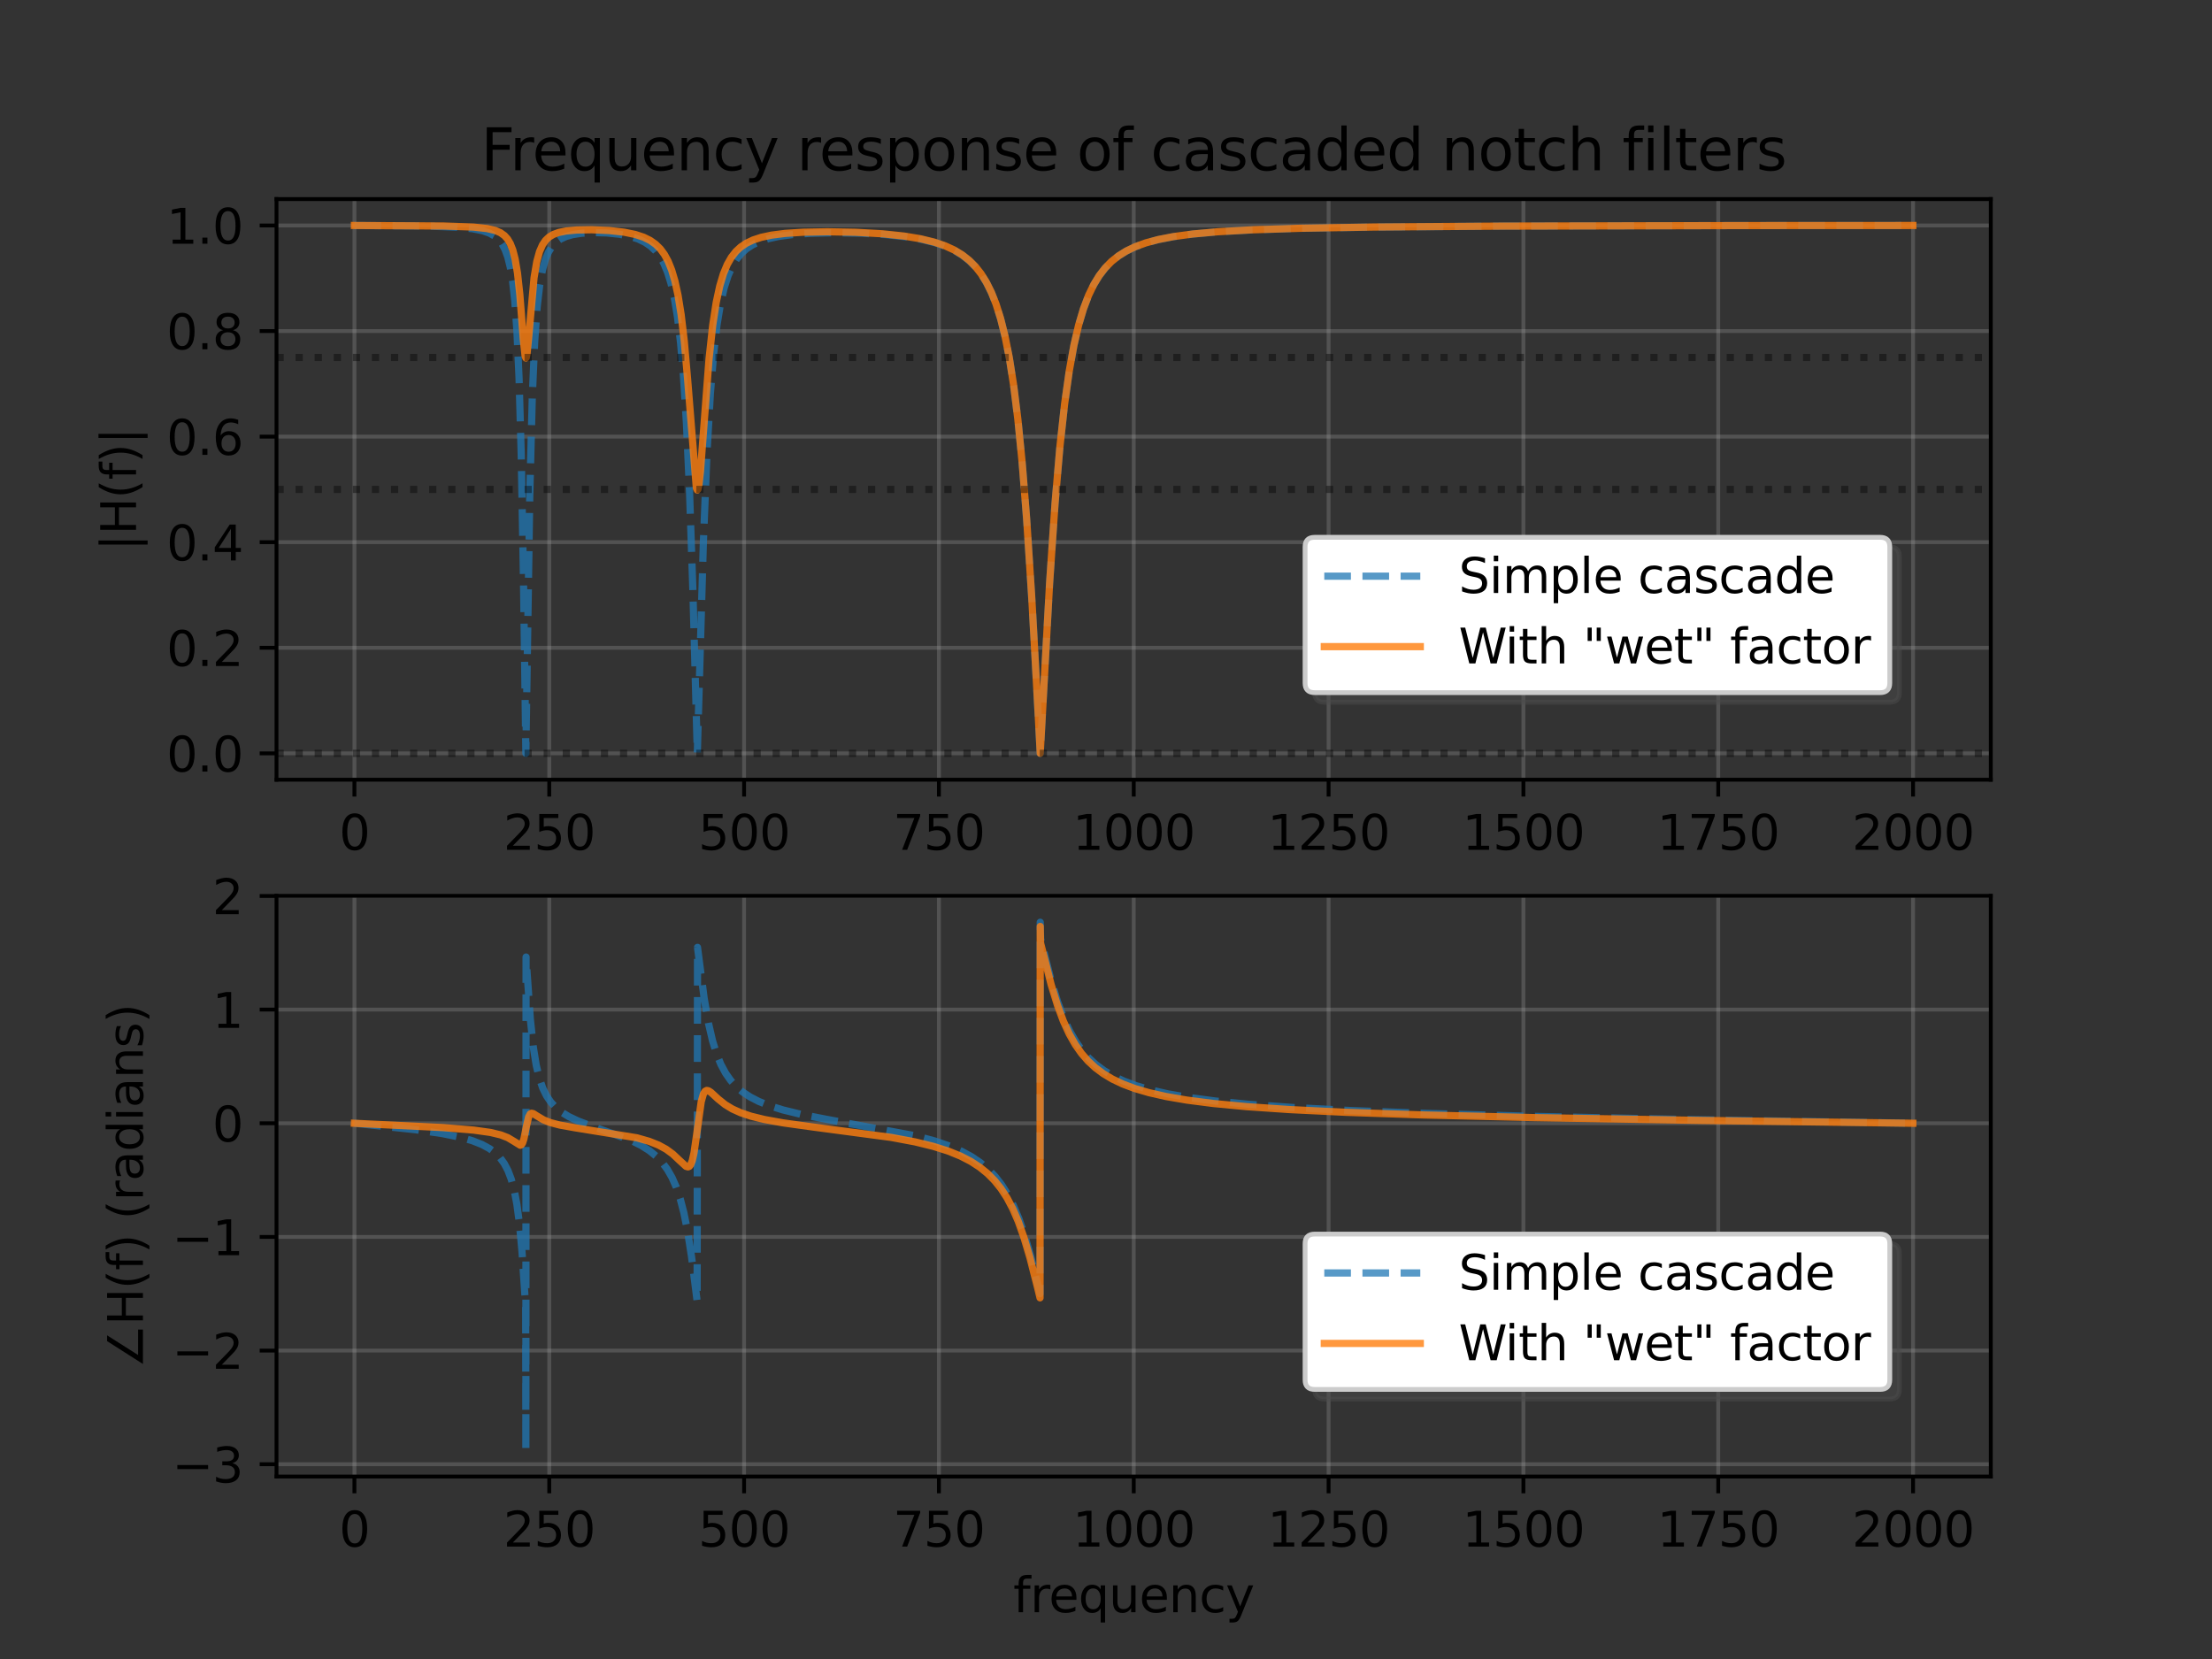 <?xml version="1.0" encoding="utf-8" standalone="no"?>
<!DOCTYPE svg PUBLIC "-//W3C//DTD SVG 1.1//EN"
  "http://www.w3.org/Graphics/SVG/1.1/DTD/svg11.dtd">
<svg height="345.6pt" version="1.1" viewBox="0 0 460.8 345.6" width="460.8pt" xmlns="http://www.w3.org/2000/svg" xmlns:xlink="http://www.w3.org/1999/xlink">
 <rect x="0" y="0" width="460.8" height="345.6" fill="#333333" stroke="none"/>
 <defs>
  <style type="text/css">*{stroke-linecap:butt;stroke-linejoin:round;}</style>
 </defs>
 <g id="figure_1">
  <g id="patch_1">
   <path d="M 0 345.6 
L 460.8 345.6 
L 460.8 0 
L 0 0 
z
" style="fill:none;"/>
  </g>
  <g id="axes_1">
   <g id="patch_2">
    <path d="M 57.6 162.432 
L 414.72 162.432 
L 414.72 41.472 
L 57.6 41.472 
z
" style="fill:none;"/>
   </g>
   <g id="matplotlib.axis_1">
    <g id="xtick_1">
     <g id="line2d_1">
      <path clip-path="url(#p01f509c881)" d="M 73.833 162.432 
L 73.833 41.472 
" style="fill:none;stroke:#b0b0b0;stroke-linecap:square;stroke-opacity:0.25;stroke-width:0.8;"/>
     </g>
     <g id="line2d_2">
      <defs>
       <path d="M 0 0 
L 0 3.5 
" id="m53286ea4d5" style="stroke:#000000;stroke-width:0.8;"/>
      </defs>
      <g>
       <use style="stroke:#000000;stroke-width:0.8;" x="73.833" xlink:href="#m53286ea4d5" y="162.432"/>
      </g>
     </g>
     <g id="text_1">
      <!-- 0 -->
      <g transform="translate(70.651 177.03)scale(0.1 -0.1)">
       <defs>
        <path d="M 2034 4250 
Q 1547 4250 1301 3770 
Q 1056 3291 1056 2328 
Q 1056 1369 1301 889 
Q 1547 409 2034 409 
Q 2525 409 2770 889 
Q 3016 1369 3016 2328 
Q 3016 3291 2770 3770 
Q 2525 4250 2034 4250 
z
M 2034 4750 
Q 2819 4750 3233 4129 
Q 3647 3509 3647 2328 
Q 3647 1150 3233 529 
Q 2819 -91 2034 -91 
Q 1250 -91 836 529 
Q 422 1150 422 2328 
Q 422 3509 836 4129 
Q 1250 4750 2034 4750 
z
" id="DejaVuSans-30" transform="scale(0.016)"/>
       </defs>
       <use xlink:href="#DejaVuSans-30"/>
      </g>
     </g>
    </g>
    <g id="xtick_2">
     <g id="line2d_3">
      <path clip-path="url(#p01f509c881)" d="M 114.42 162.432 
L 114.42 41.472 
" style="fill:none;stroke:#b0b0b0;stroke-linecap:square;stroke-opacity:0.25;stroke-width:0.8;"/>
     </g>
     <g id="line2d_4">
      <g>
       <use style="stroke:#000000;stroke-width:0.8;" x="114.42" xlink:href="#m53286ea4d5" y="162.432"/>
      </g>
     </g>
     <g id="text_2">
      <!-- 250 -->
      <g transform="translate(104.876 177.03)scale(0.1 -0.1)">
       <defs>
        <path d="M 1228 531 
L 3431 531 
L 3431 0 
L 469 0 
L 469 531 
Q 828 903 1448 1529 
Q 2069 2156 2228 2338 
Q 2531 2678 2651 2914 
Q 2772 3150 2772 3378 
Q 2772 3750 2511 3984 
Q 2250 4219 1831 4219 
Q 1534 4219 1204 4116 
Q 875 4013 500 3803 
L 500 4441 
Q 881 4594 1212 4672 
Q 1544 4750 1819 4750 
Q 2544 4750 2975 4387 
Q 3406 4025 3406 3419 
Q 3406 3131 3298 2873 
Q 3191 2616 2906 2266 
Q 2828 2175 2409 1742 
Q 1991 1309 1228 531 
z
" id="DejaVuSans-32" transform="scale(0.016)"/>
        <path d="M 691 4666 
L 3169 4666 
L 3169 4134 
L 1269 4134 
L 1269 2991 
Q 1406 3038 1543 3061 
Q 1681 3084 1819 3084 
Q 2600 3084 3056 2656 
Q 3513 2228 3513 1497 
Q 3513 744 3044 326 
Q 2575 -91 1722 -91 
Q 1428 -91 1123 -41 
Q 819 9 494 109 
L 494 744 
Q 775 591 1075 516 
Q 1375 441 1709 441 
Q 2250 441 2565 725 
Q 2881 1009 2881 1497 
Q 2881 1984 2565 2268 
Q 2250 2553 1709 2553 
Q 1456 2553 1204 2497 
Q 953 2441 691 2322 
L 691 4666 
z
" id="DejaVuSans-35" transform="scale(0.016)"/>
       </defs>
       <use xlink:href="#DejaVuSans-32"/>
       <use x="63.623" xlink:href="#DejaVuSans-35"/>
       <use x="127.246" xlink:href="#DejaVuSans-30"/>
      </g>
     </g>
    </g>
    <g id="xtick_3">
     <g id="line2d_5">
      <path clip-path="url(#p01f509c881)" d="M 155.007 162.432 
L 155.007 41.472 
" style="fill:none;stroke:#b0b0b0;stroke-linecap:square;stroke-opacity:0.25;stroke-width:0.8;"/>
     </g>
     <g id="line2d_6">
      <g>
       <use style="stroke:#000000;stroke-width:0.8;" x="155.007" xlink:href="#m53286ea4d5" y="162.432"/>
      </g>
     </g>
     <g id="text_3">
      <!-- 500 -->
      <g transform="translate(145.463 177.03)scale(0.1 -0.1)">
       <use xlink:href="#DejaVuSans-35"/>
       <use x="63.623" xlink:href="#DejaVuSans-30"/>
       <use x="127.246" xlink:href="#DejaVuSans-30"/>
      </g>
     </g>
    </g>
    <g id="xtick_4">
     <g id="line2d_7">
      <path clip-path="url(#p01f509c881)" d="M 195.593 162.432 
L 195.593 41.472 
" style="fill:none;stroke:#b0b0b0;stroke-linecap:square;stroke-opacity:0.25;stroke-width:0.8;"/>
     </g>
     <g id="line2d_8">
      <g>
       <use style="stroke:#000000;stroke-width:0.8;" x="195.593" xlink:href="#m53286ea4d5" y="162.432"/>
      </g>
     </g>
     <g id="text_4">
      <!-- 750 -->
      <g transform="translate(186.05 177.03)scale(0.1 -0.1)">
       <defs>
        <path d="M 525 4666 
L 3525 4666 
L 3525 4397 
L 1831 0 
L 1172 0 
L 2766 4134 
L 525 4134 
L 525 4666 
z
" id="DejaVuSans-37" transform="scale(0.016)"/>
       </defs>
       <use xlink:href="#DejaVuSans-37"/>
       <use x="63.623" xlink:href="#DejaVuSans-35"/>
       <use x="127.246" xlink:href="#DejaVuSans-30"/>
      </g>
     </g>
    </g>
    <g id="xtick_5">
     <g id="line2d_9">
      <path clip-path="url(#p01f509c881)" d="M 236.18 162.432 
L 236.18 41.472 
" style="fill:none;stroke:#b0b0b0;stroke-linecap:square;stroke-opacity:0.25;stroke-width:0.8;"/>
     </g>
     <g id="line2d_10">
      <g>
       <use style="stroke:#000000;stroke-width:0.8;" x="236.18" xlink:href="#m53286ea4d5" y="162.432"/>
      </g>
     </g>
     <g id="text_5">
      <!-- 1000 -->
      <g transform="translate(223.455 177.03)scale(0.1 -0.1)">
       <defs>
        <path d="M 794 531 
L 1825 531 
L 1825 4091 
L 703 3866 
L 703 4441 
L 1819 4666 
L 2450 4666 
L 2450 531 
L 3481 531 
L 3481 0 
L 794 0 
L 794 531 
z
" id="DejaVuSans-31" transform="scale(0.016)"/>
       </defs>
       <use xlink:href="#DejaVuSans-31"/>
       <use x="63.623" xlink:href="#DejaVuSans-30"/>
       <use x="127.246" xlink:href="#DejaVuSans-30"/>
       <use x="190.869" xlink:href="#DejaVuSans-30"/>
      </g>
     </g>
    </g>
    <g id="xtick_6">
     <g id="line2d_11">
      <path clip-path="url(#p01f509c881)" d="M 276.767 162.432 
L 276.767 41.472 
" style="fill:none;stroke:#b0b0b0;stroke-linecap:square;stroke-opacity:0.25;stroke-width:0.8;"/>
     </g>
     <g id="line2d_12">
      <g>
       <use style="stroke:#000000;stroke-width:0.8;" x="276.767" xlink:href="#m53286ea4d5" y="162.432"/>
      </g>
     </g>
     <g id="text_6">
      <!-- 1250 -->
      <g transform="translate(264.042 177.03)scale(0.1 -0.1)">
       <use xlink:href="#DejaVuSans-31"/>
       <use x="63.623" xlink:href="#DejaVuSans-32"/>
       <use x="127.246" xlink:href="#DejaVuSans-35"/>
       <use x="190.869" xlink:href="#DejaVuSans-30"/>
      </g>
     </g>
    </g>
    <g id="xtick_7">
     <g id="line2d_13">
      <path clip-path="url(#p01f509c881)" d="M 317.354 162.432 
L 317.354 41.472 
" style="fill:none;stroke:#b0b0b0;stroke-linecap:square;stroke-opacity:0.25;stroke-width:0.8;"/>
     </g>
     <g id="line2d_14">
      <g>
       <use style="stroke:#000000;stroke-width:0.8;" x="317.354" xlink:href="#m53286ea4d5" y="162.432"/>
      </g>
     </g>
     <g id="text_7">
      <!-- 1500 -->
      <g transform="translate(304.629 177.03)scale(0.1 -0.1)">
       <use xlink:href="#DejaVuSans-31"/>
       <use x="63.623" xlink:href="#DejaVuSans-35"/>
       <use x="127.246" xlink:href="#DejaVuSans-30"/>
       <use x="190.869" xlink:href="#DejaVuSans-30"/>
      </g>
     </g>
    </g>
    <g id="xtick_8">
     <g id="line2d_15">
      <path clip-path="url(#p01f509c881)" d="M 357.941 162.432 
L 357.941 41.472 
" style="fill:none;stroke:#b0b0b0;stroke-linecap:square;stroke-opacity:0.25;stroke-width:0.8;"/>
     </g>
     <g id="line2d_16">
      <g>
       <use style="stroke:#000000;stroke-width:0.8;" x="357.941" xlink:href="#m53286ea4d5" y="162.432"/>
      </g>
     </g>
     <g id="text_8">
      <!-- 1750 -->
      <g transform="translate(345.216 177.03)scale(0.1 -0.1)">
       <use xlink:href="#DejaVuSans-31"/>
       <use x="63.623" xlink:href="#DejaVuSans-37"/>
       <use x="127.246" xlink:href="#DejaVuSans-35"/>
       <use x="190.869" xlink:href="#DejaVuSans-30"/>
      </g>
     </g>
    </g>
    <g id="xtick_9">
     <g id="line2d_17">
      <path clip-path="url(#p01f509c881)" d="M 398.528 162.432 
L 398.528 41.472 
" style="fill:none;stroke:#b0b0b0;stroke-linecap:square;stroke-opacity:0.25;stroke-width:0.8;"/>
     </g>
     <g id="line2d_18">
      <g>
       <use style="stroke:#000000;stroke-width:0.8;" x="398.528" xlink:href="#m53286ea4d5" y="162.432"/>
      </g>
     </g>
     <g id="text_9">
      <!-- 2000 -->
      <g transform="translate(385.803 177.03)scale(0.1 -0.1)">
       <use xlink:href="#DejaVuSans-32"/>
       <use x="63.623" xlink:href="#DejaVuSans-30"/>
       <use x="127.246" xlink:href="#DejaVuSans-30"/>
       <use x="190.869" xlink:href="#DejaVuSans-30"/>
      </g>
     </g>
    </g>
   </g>
   <g id="matplotlib.axis_2">
    <g id="ytick_1">
     <g id="line2d_19">
      <path clip-path="url(#p01f509c881)" d="M 57.6 156.934 
L 414.72 156.934 
" style="fill:none;stroke:#b0b0b0;stroke-linecap:square;stroke-opacity:0.25;stroke-width:0.8;"/>
     </g>
     <g id="line2d_20">
      <defs>
       <path d="M 0 0 
L -3.5 0 
" id="m3094c7a602" style="stroke:#000000;stroke-width:0.8;"/>
      </defs>
      <g>
       <use style="stroke:#000000;stroke-width:0.8;" x="57.6" xlink:href="#m3094c7a602" y="156.934"/>
      </g>
     </g>
     <g id="text_10">
      <!-- 0.0 -->
      <g transform="translate(34.697 160.733)scale(0.1 -0.1)">
       <defs>
        <path d="M 684 794 
L 1344 794 
L 1344 0 
L 684 0 
L 684 794 
z
" id="DejaVuSans-2e" transform="scale(0.016)"/>
       </defs>
       <use xlink:href="#DejaVuSans-30"/>
       <use x="63.623" xlink:href="#DejaVuSans-2e"/>
       <use x="95.41" xlink:href="#DejaVuSans-30"/>
      </g>
     </g>
    </g>
    <g id="ytick_2">
     <g id="line2d_21">
      <path clip-path="url(#p01f509c881)" d="M 57.6 134.941 
L 414.72 134.941 
" style="fill:none;stroke:#b0b0b0;stroke-linecap:square;stroke-opacity:0.25;stroke-width:0.8;"/>
     </g>
     <g id="line2d_22">
      <g>
       <use style="stroke:#000000;stroke-width:0.8;" x="57.6" xlink:href="#m3094c7a602" y="134.941"/>
      </g>
     </g>
     <g id="text_11">
      <!-- 0.2 -->
      <g transform="translate(34.697 138.74)scale(0.1 -0.1)">
       <use xlink:href="#DejaVuSans-30"/>
       <use x="63.623" xlink:href="#DejaVuSans-2e"/>
       <use x="95.41" xlink:href="#DejaVuSans-32"/>
      </g>
     </g>
    </g>
    <g id="ytick_3">
     <g id="line2d_23">
      <path clip-path="url(#p01f509c881)" d="M 57.6 112.948 
L 414.72 112.948 
" style="fill:none;stroke:#b0b0b0;stroke-linecap:square;stroke-opacity:0.25;stroke-width:0.8;"/>
     </g>
     <g id="line2d_24">
      <g>
       <use style="stroke:#000000;stroke-width:0.8;" x="57.6" xlink:href="#m3094c7a602" y="112.948"/>
      </g>
     </g>
     <g id="text_12">
      <!-- 0.4 -->
      <g transform="translate(34.697 116.748)scale(0.1 -0.1)">
       <defs>
        <path d="M 2419 4116 
L 825 1625 
L 2419 1625 
L 2419 4116 
z
M 2253 4666 
L 3047 4666 
L 3047 1625 
L 3713 1625 
L 3713 1100 
L 3047 1100 
L 3047 0 
L 2419 0 
L 2419 1100 
L 313 1100 
L 313 1709 
L 2253 4666 
z
" id="DejaVuSans-34" transform="scale(0.016)"/>
       </defs>
       <use xlink:href="#DejaVuSans-30"/>
       <use x="63.623" xlink:href="#DejaVuSans-2e"/>
       <use x="95.41" xlink:href="#DejaVuSans-34"/>
      </g>
     </g>
    </g>
    <g id="ytick_4">
     <g id="line2d_25">
      <path clip-path="url(#p01f509c881)" d="M 57.6 90.956 
L 414.72 90.956 
" style="fill:none;stroke:#b0b0b0;stroke-linecap:square;stroke-opacity:0.25;stroke-width:0.8;"/>
     </g>
     <g id="line2d_26">
      <g>
       <use style="stroke:#000000;stroke-width:0.8;" x="57.6" xlink:href="#m3094c7a602" y="90.956"/>
      </g>
     </g>
     <g id="text_13">
      <!-- 0.6 -->
      <g transform="translate(34.697 94.755)scale(0.1 -0.1)">
       <defs>
        <path d="M 2113 2584 
Q 1688 2584 1439 2293 
Q 1191 2003 1191 1497 
Q 1191 994 1439 701 
Q 1688 409 2113 409 
Q 2538 409 2786 701 
Q 3034 994 3034 1497 
Q 3034 2003 2786 2293 
Q 2538 2584 2113 2584 
z
M 3366 4563 
L 3366 3988 
Q 3128 4100 2886 4159 
Q 2644 4219 2406 4219 
Q 1781 4219 1451 3797 
Q 1122 3375 1075 2522 
Q 1259 2794 1537 2939 
Q 1816 3084 2150 3084 
Q 2853 3084 3261 2657 
Q 3669 2231 3669 1497 
Q 3669 778 3244 343 
Q 2819 -91 2113 -91 
Q 1303 -91 875 529 
Q 447 1150 447 2328 
Q 447 3434 972 4092 
Q 1497 4750 2381 4750 
Q 2619 4750 2861 4703 
Q 3103 4656 3366 4563 
z
" id="DejaVuSans-36" transform="scale(0.016)"/>
       </defs>
       <use xlink:href="#DejaVuSans-30"/>
       <use x="63.623" xlink:href="#DejaVuSans-2e"/>
       <use x="95.41" xlink:href="#DejaVuSans-36"/>
      </g>
     </g>
    </g>
    <g id="ytick_5">
     <g id="line2d_27">
      <path clip-path="url(#p01f509c881)" d="M 57.6 68.963 
L 414.72 68.963 
" style="fill:none;stroke:#b0b0b0;stroke-linecap:square;stroke-opacity:0.25;stroke-width:0.8;"/>
     </g>
     <g id="line2d_28">
      <g>
       <use style="stroke:#000000;stroke-width:0.8;" x="57.6" xlink:href="#m3094c7a602" y="68.963"/>
      </g>
     </g>
     <g id="text_14">
      <!-- 0.8 -->
      <g transform="translate(34.697 72.762)scale(0.1 -0.1)">
       <defs>
        <path d="M 2034 2216 
Q 1584 2216 1326 1975 
Q 1069 1734 1069 1313 
Q 1069 891 1326 650 
Q 1584 409 2034 409 
Q 2484 409 2743 651 
Q 3003 894 3003 1313 
Q 3003 1734 2745 1975 
Q 2488 2216 2034 2216 
z
M 1403 2484 
Q 997 2584 770 2862 
Q 544 3141 544 3541 
Q 544 4100 942 4425 
Q 1341 4750 2034 4750 
Q 2731 4750 3128 4425 
Q 3525 4100 3525 3541 
Q 3525 3141 3298 2862 
Q 3072 2584 2669 2484 
Q 3125 2378 3379 2068 
Q 3634 1759 3634 1313 
Q 3634 634 3220 271 
Q 2806 -91 2034 -91 
Q 1263 -91 848 271 
Q 434 634 434 1313 
Q 434 1759 690 2068 
Q 947 2378 1403 2484 
z
M 1172 3481 
Q 1172 3119 1398 2916 
Q 1625 2713 2034 2713 
Q 2441 2713 2670 2916 
Q 2900 3119 2900 3481 
Q 2900 3844 2670 4047 
Q 2441 4250 2034 4250 
Q 1625 4250 1398 4047 
Q 1172 3844 1172 3481 
z
" id="DejaVuSans-38" transform="scale(0.016)"/>
       </defs>
       <use xlink:href="#DejaVuSans-30"/>
       <use x="63.623" xlink:href="#DejaVuSans-2e"/>
       <use x="95.41" xlink:href="#DejaVuSans-38"/>
      </g>
     </g>
    </g>
    <g id="ytick_6">
     <g id="line2d_29">
      <path clip-path="url(#p01f509c881)" d="M 57.6 46.97 
L 414.72 46.97 
" style="fill:none;stroke:#b0b0b0;stroke-linecap:square;stroke-opacity:0.25;stroke-width:0.8;"/>
     </g>
     <g id="line2d_30">
      <g>
       <use style="stroke:#000000;stroke-width:0.8;" x="57.6" xlink:href="#m3094c7a602" y="46.97"/>
      </g>
     </g>
     <g id="text_15">
      <!-- 1.0 -->
      <g transform="translate(34.697 50.769)scale(0.1 -0.1)">
       <use xlink:href="#DejaVuSans-31"/>
       <use x="63.623" xlink:href="#DejaVuSans-2e"/>
       <use x="95.41" xlink:href="#DejaVuSans-30"/>
      </g>
     </g>
    </g>
    <g id="text_16">
     <!-- |H(f)| -->
     <g transform="translate(28.339 114.743)rotate(-90)scale(0.1 -0.1)">
      <defs>
       <path d="M 1344 4891 
L 1344 -1509 
L 813 -1509 
L 813 4891 
L 1344 4891 
z
" id="DejaVuSans-7c" transform="scale(0.016)"/>
       <path d="M 628 4666 
L 1259 4666 
L 1259 2753 
L 3553 2753 
L 3553 4666 
L 4184 4666 
L 4184 0 
L 3553 0 
L 3553 2222 
L 1259 2222 
L 1259 0 
L 628 0 
L 628 4666 
z
" id="DejaVuSans-48" transform="scale(0.016)"/>
       <path d="M 1984 4856 
Q 1566 4138 1362 3434 
Q 1159 2731 1159 2009 
Q 1159 1288 1364 580 
Q 1569 -128 1984 -844 
L 1484 -844 
Q 1016 -109 783 600 
Q 550 1309 550 2009 
Q 550 2706 781 3412 
Q 1013 4119 1484 4856 
L 1984 4856 
z
" id="DejaVuSans-28" transform="scale(0.016)"/>
       <path d="M 2375 4863 
L 2375 4384 
L 1825 4384 
Q 1516 4384 1395 4259 
Q 1275 4134 1275 3809 
L 1275 3500 
L 2222 3500 
L 2222 3053 
L 1275 3053 
L 1275 0 
L 697 0 
L 697 3053 
L 147 3053 
L 147 3500 
L 697 3500 
L 697 3744 
Q 697 4328 969 4595 
Q 1241 4863 1831 4863 
L 2375 4863 
z
" id="DejaVuSans-66" transform="scale(0.016)"/>
       <path d="M 513 4856 
L 1013 4856 
Q 1481 4119 1714 3412 
Q 1947 2706 1947 2009 
Q 1947 1309 1714 600 
Q 1481 -109 1013 -844 
L 513 -844 
Q 928 -128 1133 580 
Q 1338 1288 1338 2009 
Q 1338 2731 1133 3434 
Q 928 4138 513 4856 
z
" id="DejaVuSans-29" transform="scale(0.016)"/>
      </defs>
      <use xlink:href="#DejaVuSans-7c"/>
      <use x="33.691" xlink:href="#DejaVuSans-48"/>
      <use x="108.887" xlink:href="#DejaVuSans-28"/>
      <use x="147.9" xlink:href="#DejaVuSans-66"/>
      <use x="183.105" xlink:href="#DejaVuSans-29"/>
      <use x="222.119" xlink:href="#DejaVuSans-7c"/>
     </g>
    </g>
   </g>
   <g id="line2d_31">
    <path clip-path="url(#p01f509c881)" d="M 73.833 46.97 
L 88.566 47.081 
L 95.1 47.324 
L 98.469 47.654 
L 100.539 48.066 
L 101.959 48.564 
L 103.015 49.16 
L 103.867 49.895 
L 104.598 50.837 
L 105.206 51.984 
L 105.775 53.544 
L 106.302 55.681 
L 106.789 58.626 
L 107.236 62.684 
L 107.682 68.909 
L 108.129 78.763 
L 108.575 94.528 
L 109.062 121.305 
L 109.549 156.934 
L 109.59 153.819 
L 110.361 103.158 
L 110.889 82.582 
L 111.376 71.288 
L 111.903 63.911 
L 112.431 59.368 
L 112.999 56.247 
L 113.608 54.072 
L 114.257 52.529 
L 114.988 51.363 
L 115.8 50.491 
L 116.733 49.82 
L 117.87 49.288 
L 119.29 48.88 
L 121.157 48.59 
L 123.552 48.455 
L 126.352 48.519 
L 129.031 48.796 
L 131.223 49.234 
L 132.968 49.8 
L 134.388 50.489 
L 135.565 51.304 
L 136.58 52.278 
L 137.473 53.442 
L 138.285 54.868 
L 139.056 56.695 
L 139.786 59.046 
L 140.476 62.079 
L 141.126 65.99 
L 141.775 71.398 
L 142.384 78.43 
L 142.993 88.132 
L 143.642 102.394 
L 144.332 122.729 
L 145.266 156.934 
L 145.347 153.823 
L 146.524 113.036 
L 147.295 93.961 
L 147.985 81.989 
L 148.675 73.602 
L 149.365 67.7 
L 150.095 63.269 
L 150.867 59.939 
L 151.678 57.422 
L 152.531 55.502 
L 153.424 54.023 
L 154.398 52.829 
L 155.494 51.839 
L 156.752 51.012 
L 158.213 50.323 
L 159.999 49.738 
L 162.231 49.252 
L 165.113 48.865 
L 168.887 48.597 
L 173.758 48.483 
L 179.359 48.576 
L 184.594 48.88 
L 188.856 49.342 
L 192.225 49.922 
L 194.944 50.609 
L 197.176 51.398 
L 199.043 52.289 
L 200.667 53.308 
L 202.087 54.461 
L 203.386 55.808 
L 204.563 57.358 
L 205.659 59.177 
L 206.674 61.293 
L 207.648 63.84 
L 208.581 66.903 
L 209.515 70.767 
L 210.408 75.437 
L 211.301 81.338 
L 212.193 88.792 
L 213.086 98.145 
L 214.06 110.843 
L 215.156 128.306 
L 216.699 156.934 
L 216.78 155.376 
L 218.647 121.579 
L 219.783 104.905 
L 220.798 93.09 
L 221.772 84.207 
L 222.746 77.299 
L 223.72 71.936 
L 224.694 67.753 
L 225.709 64.343 
L 226.764 61.563 
L 227.86 59.294 
L 228.996 57.435 
L 230.214 55.858 
L 231.553 54.491 
L 233.015 53.323 
L 234.638 52.311 
L 236.505 51.415 
L 238.697 50.618 
L 241.294 49.92 
L 244.46 49.305 
L 248.478 48.762 
L 253.673 48.294 
L 260.735 47.896 
L 270.801 47.566 
L 286.224 47.304 
L 312.24 47.109 
L 362.203 46.988 
L 398.487 46.97 
L 398.487 46.97 
" style="fill:none;stroke:#1f77b4;stroke-dasharray:5.55,2.4;stroke-dashoffset:0;stroke-opacity:0.75;stroke-width:1.5;"/>
   </g>
   <g id="line2d_32">
    <path clip-path="url(#p01f509c881)" d="M 73.833 46.97 
L 92.462 47.081 
L 98.631 47.306 
L 101.472 47.613 
L 103.136 48.002 
L 104.232 48.469 
L 105.085 49.073 
L 105.734 49.795 
L 106.302 50.751 
L 106.83 52.097 
L 107.317 53.99 
L 107.804 56.904 
L 108.291 61.361 
L 109.022 70.77 
L 109.387 74.169 
L 109.549 74.58 
L 109.63 74.478 
L 109.793 73.689 
L 110.077 70.873 
L 111.254 57.84 
L 111.822 54.495 
L 112.39 52.428 
L 112.999 51.031 
L 113.648 50.077 
L 114.379 49.381 
L 115.272 48.841 
L 116.408 48.425 
L 117.951 48.113 
L 120.142 47.913 
L 123.268 47.863 
L 126.92 48.023 
L 130.005 48.368 
L 132.318 48.839 
L 134.064 49.411 
L 135.444 50.09 
L 136.58 50.893 
L 137.554 51.854 
L 138.406 53.006 
L 139.178 54.418 
L 139.908 56.228 
L 140.598 58.551 
L 141.248 61.519 
L 141.897 65.559 
L 142.546 71.067 
L 143.236 78.933 
L 145.063 101.672 
L 145.266 102.084 
L 145.387 101.936 
L 145.59 101.051 
L 145.915 98.213 
L 146.524 90.185 
L 147.701 74.822 
L 148.472 67.745 
L 149.203 62.992 
L 149.933 59.599 
L 150.704 57.026 
L 151.516 55.074 
L 152.368 53.584 
L 153.302 52.393 
L 154.317 51.448 
L 155.494 50.656 
L 156.874 49.998 
L 158.578 49.44 
L 160.729 48.982 
L 163.53 48.623 
L 167.304 48.375 
L 172.337 48.278 
L 178.263 48.386 
L 183.823 48.701 
L 188.288 49.168 
L 191.778 49.745 
L 194.579 50.426 
L 196.852 51.198 
L 198.759 52.072 
L 200.423 53.076 
L 201.884 54.221 
L 203.183 55.521 
L 204.36 57.012 
L 205.456 58.759 
L 206.511 60.875 
L 207.485 63.33 
L 208.419 66.277 
L 209.352 69.989 
L 210.245 74.469 
L 211.138 80.127 
L 212.031 87.277 
L 212.924 96.265 
L 213.858 107.954 
L 214.913 124.143 
L 216.293 149.155 
L 216.699 156.934 
L 216.739 156.154 
L 218.647 121.567 
L 219.783 104.888 
L 220.798 93.069 
L 221.772 84.184 
L 222.746 77.274 
L 223.72 71.91 
L 224.694 67.727 
L 225.709 64.316 
L 226.764 61.537 
L 227.86 59.267 
L 228.996 57.408 
L 230.214 55.832 
L 231.553 54.466 
L 233.015 53.298 
L 234.638 52.287 
L 236.505 51.391 
L 238.697 50.596 
L 241.294 49.899 
L 244.46 49.285 
L 248.478 48.744 
L 253.714 48.275 
L 260.776 47.88 
L 270.882 47.554 
L 286.386 47.294 
L 312.687 47.103 
L 363.704 46.986 
L 398.487 46.97 
L 398.487 46.97 
" style="fill:none;stroke:#ff7f0e;stroke-linecap:square;stroke-opacity:0.8;stroke-width:1.5;"/>
   </g>
   <g id="line2d_33">
    <path clip-path="url(#p01f509c881)" d="M 57.6 74.461 
L 414.72 74.461 
" style="fill:none;stroke:#000000;stroke-dasharray:1.5,2.475;stroke-dashoffset:0;stroke-opacity:0.4;stroke-width:1.5;"/>
   </g>
   <g id="line2d_34">
    <path clip-path="url(#p01f509c881)" d="M 57.6 101.952 
L 414.72 101.952 
" style="fill:none;stroke:#000000;stroke-dasharray:1.5,2.475;stroke-dashoffset:0;stroke-opacity:0.4;stroke-width:1.5;"/>
   </g>
   <g id="line2d_35">
    <path clip-path="url(#p01f509c881)" d="M 57.6 156.934 
L 414.72 156.934 
" style="fill:none;stroke:#000000;stroke-dasharray:1.5,2.475;stroke-dashoffset:0;stroke-opacity:0.4;stroke-width:1.5;"/>
   </g>
   <g id="patch_3">
    <path d="M 57.6 162.432 
L 57.6 41.472 
" style="fill:none;stroke:#000000;stroke-linecap:square;stroke-linejoin:miter;stroke-width:0.8;"/>
   </g>
   <g id="patch_4">
    <path d="M 414.72 162.432 
L 414.72 41.472 
" style="fill:none;stroke:#000000;stroke-linecap:square;stroke-linejoin:miter;stroke-width:0.8;"/>
   </g>
   <g id="patch_5">
    <path d="M 57.6 162.432 
L 414.72 162.432 
" style="fill:none;stroke:#000000;stroke-linecap:square;stroke-linejoin:miter;stroke-width:0.8;"/>
   </g>
   <g id="patch_6">
    <path d="M 57.6 41.472 
L 414.72 41.472 
" style="fill:none;stroke:#000000;stroke-linecap:square;stroke-linejoin:miter;stroke-width:0.8;"/>
   </g>
   <g id="text_17">
    <!-- Frequency response of cascaded notch filters -->
    <g transform="translate(100.2 35.472)scale(0.12 -0.12)">
     <defs>
      <path d="M 628 4666 
L 3309 4666 
L 3309 4134 
L 1259 4134 
L 1259 2759 
L 3109 2759 
L 3109 2228 
L 1259 2228 
L 1259 0 
L 628 0 
L 628 4666 
z
" id="DejaVuSans-46" transform="scale(0.016)"/>
      <path d="M 2631 2963 
Q 2534 3019 2420 3045 
Q 2306 3072 2169 3072 
Q 1681 3072 1420 2755 
Q 1159 2438 1159 1844 
L 1159 0 
L 581 0 
L 581 3500 
L 1159 3500 
L 1159 2956 
Q 1341 3275 1631 3429 
Q 1922 3584 2338 3584 
Q 2397 3584 2469 3576 
Q 2541 3569 2628 3553 
L 2631 2963 
z
" id="DejaVuSans-72" transform="scale(0.016)"/>
      <path d="M 3597 1894 
L 3597 1613 
L 953 1613 
Q 991 1019 1311 708 
Q 1631 397 2203 397 
Q 2534 397 2845 478 
Q 3156 559 3463 722 
L 3463 178 
Q 3153 47 2828 -22 
Q 2503 -91 2169 -91 
Q 1331 -91 842 396 
Q 353 884 353 1716 
Q 353 2575 817 3079 
Q 1281 3584 2069 3584 
Q 2775 3584 3186 3129 
Q 3597 2675 3597 1894 
z
M 3022 2063 
Q 3016 2534 2758 2815 
Q 2500 3097 2075 3097 
Q 1594 3097 1305 2825 
Q 1016 2553 972 2059 
L 3022 2063 
z
" id="DejaVuSans-65" transform="scale(0.016)"/>
      <path d="M 947 1747 
Q 947 1113 1208 752 
Q 1469 391 1925 391 
Q 2381 391 2643 752 
Q 2906 1113 2906 1747 
Q 2906 2381 2643 2742 
Q 2381 3103 1925 3103 
Q 1469 3103 1208 2742 
Q 947 2381 947 1747 
z
M 2906 525 
Q 2725 213 2448 61 
Q 2172 -91 1784 -91 
Q 1150 -91 751 415 
Q 353 922 353 1747 
Q 353 2572 751 3078 
Q 1150 3584 1784 3584 
Q 2172 3584 2448 3432 
Q 2725 3281 2906 2969 
L 2906 3500 
L 3481 3500 
L 3481 -1331 
L 2906 -1331 
L 2906 525 
z
" id="DejaVuSans-71" transform="scale(0.016)"/>
      <path d="M 544 1381 
L 544 3500 
L 1119 3500 
L 1119 1403 
Q 1119 906 1312 657 
Q 1506 409 1894 409 
Q 2359 409 2629 706 
Q 2900 1003 2900 1516 
L 2900 3500 
L 3475 3500 
L 3475 0 
L 2900 0 
L 2900 538 
Q 2691 219 2414 64 
Q 2138 -91 1772 -91 
Q 1169 -91 856 284 
Q 544 659 544 1381 
z
M 1991 3584 
L 1991 3584 
z
" id="DejaVuSans-75" transform="scale(0.016)"/>
      <path d="M 3513 2113 
L 3513 0 
L 2938 0 
L 2938 2094 
Q 2938 2591 2744 2837 
Q 2550 3084 2163 3084 
Q 1697 3084 1428 2787 
Q 1159 2491 1159 1978 
L 1159 0 
L 581 0 
L 581 3500 
L 1159 3500 
L 1159 2956 
Q 1366 3272 1645 3428 
Q 1925 3584 2291 3584 
Q 2894 3584 3203 3211 
Q 3513 2838 3513 2113 
z
" id="DejaVuSans-6e" transform="scale(0.016)"/>
      <path d="M 3122 3366 
L 3122 2828 
Q 2878 2963 2633 3030 
Q 2388 3097 2138 3097 
Q 1578 3097 1268 2742 
Q 959 2388 959 1747 
Q 959 1106 1268 751 
Q 1578 397 2138 397 
Q 2388 397 2633 464 
Q 2878 531 3122 666 
L 3122 134 
Q 2881 22 2623 -34 
Q 2366 -91 2075 -91 
Q 1284 -91 818 406 
Q 353 903 353 1747 
Q 353 2603 823 3093 
Q 1294 3584 2113 3584 
Q 2378 3584 2631 3529 
Q 2884 3475 3122 3366 
z
" id="DejaVuSans-63" transform="scale(0.016)"/>
      <path d="M 2059 -325 
Q 1816 -950 1584 -1140 
Q 1353 -1331 966 -1331 
L 506 -1331 
L 506 -850 
L 844 -850 
Q 1081 -850 1212 -737 
Q 1344 -625 1503 -206 
L 1606 56 
L 191 3500 
L 800 3500 
L 1894 763 
L 2988 3500 
L 3597 3500 
L 2059 -325 
z
" id="DejaVuSans-79" transform="scale(0.016)"/>
      <path id="DejaVuSans-20" transform="scale(0.016)"/>
      <path d="M 2834 3397 
L 2834 2853 
Q 2591 2978 2328 3040 
Q 2066 3103 1784 3103 
Q 1356 3103 1142 2972 
Q 928 2841 928 2578 
Q 928 2378 1081 2264 
Q 1234 2150 1697 2047 
L 1894 2003 
Q 2506 1872 2764 1633 
Q 3022 1394 3022 966 
Q 3022 478 2636 193 
Q 2250 -91 1575 -91 
Q 1294 -91 989 -36 
Q 684 19 347 128 
L 347 722 
Q 666 556 975 473 
Q 1284 391 1588 391 
Q 1994 391 2212 530 
Q 2431 669 2431 922 
Q 2431 1156 2273 1281 
Q 2116 1406 1581 1522 
L 1381 1569 
Q 847 1681 609 1914 
Q 372 2147 372 2553 
Q 372 3047 722 3315 
Q 1072 3584 1716 3584 
Q 2034 3584 2315 3537 
Q 2597 3491 2834 3397 
z
" id="DejaVuSans-73" transform="scale(0.016)"/>
      <path d="M 1159 525 
L 1159 -1331 
L 581 -1331 
L 581 3500 
L 1159 3500 
L 1159 2969 
Q 1341 3281 1617 3432 
Q 1894 3584 2278 3584 
Q 2916 3584 3314 3078 
Q 3713 2572 3713 1747 
Q 3713 922 3314 415 
Q 2916 -91 2278 -91 
Q 1894 -91 1617 61 
Q 1341 213 1159 525 
z
M 3116 1747 
Q 3116 2381 2855 2742 
Q 2594 3103 2138 3103 
Q 1681 3103 1420 2742 
Q 1159 2381 1159 1747 
Q 1159 1113 1420 752 
Q 1681 391 2138 391 
Q 2594 391 2855 752 
Q 3116 1113 3116 1747 
z
" id="DejaVuSans-70" transform="scale(0.016)"/>
      <path d="M 1959 3097 
Q 1497 3097 1228 2736 
Q 959 2375 959 1747 
Q 959 1119 1226 758 
Q 1494 397 1959 397 
Q 2419 397 2687 759 
Q 2956 1122 2956 1747 
Q 2956 2369 2687 2733 
Q 2419 3097 1959 3097 
z
M 1959 3584 
Q 2709 3584 3137 3096 
Q 3566 2609 3566 1747 
Q 3566 888 3137 398 
Q 2709 -91 1959 -91 
Q 1206 -91 779 398 
Q 353 888 353 1747 
Q 353 2609 779 3096 
Q 1206 3584 1959 3584 
z
" id="DejaVuSans-6f" transform="scale(0.016)"/>
      <path d="M 2194 1759 
Q 1497 1759 1228 1600 
Q 959 1441 959 1056 
Q 959 750 1161 570 
Q 1363 391 1709 391 
Q 2188 391 2477 730 
Q 2766 1069 2766 1631 
L 2766 1759 
L 2194 1759 
z
M 3341 1997 
L 3341 0 
L 2766 0 
L 2766 531 
Q 2569 213 2275 61 
Q 1981 -91 1556 -91 
Q 1019 -91 701 211 
Q 384 513 384 1019 
Q 384 1609 779 1909 
Q 1175 2209 1959 2209 
L 2766 2209 
L 2766 2266 
Q 2766 2663 2505 2880 
Q 2244 3097 1772 3097 
Q 1472 3097 1187 3025 
Q 903 2953 641 2809 
L 641 3341 
Q 956 3463 1253 3523 
Q 1550 3584 1831 3584 
Q 2591 3584 2966 3190 
Q 3341 2797 3341 1997 
z
" id="DejaVuSans-61" transform="scale(0.016)"/>
      <path d="M 2906 2969 
L 2906 4863 
L 3481 4863 
L 3481 0 
L 2906 0 
L 2906 525 
Q 2725 213 2448 61 
Q 2172 -91 1784 -91 
Q 1150 -91 751 415 
Q 353 922 353 1747 
Q 353 2572 751 3078 
Q 1150 3584 1784 3584 
Q 2172 3584 2448 3432 
Q 2725 3281 2906 2969 
z
M 947 1747 
Q 947 1113 1208 752 
Q 1469 391 1925 391 
Q 2381 391 2643 752 
Q 2906 1113 2906 1747 
Q 2906 2381 2643 2742 
Q 2381 3103 1925 3103 
Q 1469 3103 1208 2742 
Q 947 2381 947 1747 
z
" id="DejaVuSans-64" transform="scale(0.016)"/>
      <path d="M 1172 4494 
L 1172 3500 
L 2356 3500 
L 2356 3053 
L 1172 3053 
L 1172 1153 
Q 1172 725 1289 603 
Q 1406 481 1766 481 
L 2356 481 
L 2356 0 
L 1766 0 
Q 1100 0 847 248 
Q 594 497 594 1153 
L 594 3053 
L 172 3053 
L 172 3500 
L 594 3500 
L 594 4494 
L 1172 4494 
z
" id="DejaVuSans-74" transform="scale(0.016)"/>
      <path d="M 3513 2113 
L 3513 0 
L 2938 0 
L 2938 2094 
Q 2938 2591 2744 2837 
Q 2550 3084 2163 3084 
Q 1697 3084 1428 2787 
Q 1159 2491 1159 1978 
L 1159 0 
L 581 0 
L 581 4863 
L 1159 4863 
L 1159 2956 
Q 1366 3272 1645 3428 
Q 1925 3584 2291 3584 
Q 2894 3584 3203 3211 
Q 3513 2838 3513 2113 
z
" id="DejaVuSans-68" transform="scale(0.016)"/>
      <path d="M 603 3500 
L 1178 3500 
L 1178 0 
L 603 0 
L 603 3500 
z
M 603 4863 
L 1178 4863 
L 1178 4134 
L 603 4134 
L 603 4863 
z
" id="DejaVuSans-69" transform="scale(0.016)"/>
      <path d="M 603 4863 
L 1178 4863 
L 1178 0 
L 603 0 
L 603 4863 
z
" id="DejaVuSans-6c" transform="scale(0.016)"/>
     </defs>
     <use xlink:href="#DejaVuSans-46"/>
     <use x="50.27" xlink:href="#DejaVuSans-72"/>
     <use x="89.133" xlink:href="#DejaVuSans-65"/>
     <use x="150.656" xlink:href="#DejaVuSans-71"/>
     <use x="214.133" xlink:href="#DejaVuSans-75"/>
     <use x="277.512" xlink:href="#DejaVuSans-65"/>
     <use x="339.035" xlink:href="#DejaVuSans-6e"/>
     <use x="402.414" xlink:href="#DejaVuSans-63"/>
     <use x="457.395" xlink:href="#DejaVuSans-79"/>
     <use x="516.574" xlink:href="#DejaVuSans-20"/>
     <use x="548.361" xlink:href="#DejaVuSans-72"/>
     <use x="587.225" xlink:href="#DejaVuSans-65"/>
     <use x="648.748" xlink:href="#DejaVuSans-73"/>
     <use x="700.848" xlink:href="#DejaVuSans-70"/>
     <use x="764.324" xlink:href="#DejaVuSans-6f"/>
     <use x="825.506" xlink:href="#DejaVuSans-6e"/>
     <use x="888.885" xlink:href="#DejaVuSans-73"/>
     <use x="940.984" xlink:href="#DejaVuSans-65"/>
     <use x="1002.508" xlink:href="#DejaVuSans-20"/>
     <use x="1034.295" xlink:href="#DejaVuSans-6f"/>
     <use x="1095.477" xlink:href="#DejaVuSans-66"/>
     <use x="1130.682" xlink:href="#DejaVuSans-20"/>
     <use x="1162.469" xlink:href="#DejaVuSans-63"/>
     <use x="1217.449" xlink:href="#DejaVuSans-61"/>
     <use x="1278.729" xlink:href="#DejaVuSans-73"/>
     <use x="1330.828" xlink:href="#DejaVuSans-63"/>
     <use x="1385.809" xlink:href="#DejaVuSans-61"/>
     <use x="1447.088" xlink:href="#DejaVuSans-64"/>
     <use x="1510.564" xlink:href="#DejaVuSans-65"/>
     <use x="1572.088" xlink:href="#DejaVuSans-64"/>
     <use x="1635.564" xlink:href="#DejaVuSans-20"/>
     <use x="1667.352" xlink:href="#DejaVuSans-6e"/>
     <use x="1730.73" xlink:href="#DejaVuSans-6f"/>
     <use x="1791.912" xlink:href="#DejaVuSans-74"/>
     <use x="1831.121" xlink:href="#DejaVuSans-63"/>
     <use x="1886.102" xlink:href="#DejaVuSans-68"/>
     <use x="1949.48" xlink:href="#DejaVuSans-20"/>
     <use x="1981.268" xlink:href="#DejaVuSans-66"/>
     <use x="2016.473" xlink:href="#DejaVuSans-69"/>
     <use x="2044.256" xlink:href="#DejaVuSans-6c"/>
     <use x="2072.039" xlink:href="#DejaVuSans-74"/>
     <use x="2111.248" xlink:href="#DejaVuSans-65"/>
     <use x="2172.771" xlink:href="#DejaVuSans-72"/>
     <use x="2213.885" xlink:href="#DejaVuSans-73"/>
    </g>
   </g>
   <g id="legend_1">
    <g id="patch_7">
     <path d="M 275.872 146.288 
L 393.675 146.288 
Q 395.675 146.288 395.675 144.288 
L 395.675 115.932 
Q 395.675 113.932 393.675 113.932 
L 275.872 113.932 
Q 273.872 113.932 273.872 115.932 
L 273.872 144.288 
Q 273.872 146.288 275.872 146.288 
z
" style="fill:#4c4c4c;opacity:0.5;stroke:#4c4c4c;stroke-linejoin:miter;"/>
    </g>
    <g id="patch_8">
     <path d="M 273.872 144.288 
L 391.675 144.288 
Q 393.675 144.288 393.675 142.288 
L 393.675 113.932 
Q 393.675 111.932 391.675 111.932 
L 273.872 111.932 
Q 271.872 111.932 271.872 113.932 
L 271.872 142.288 
Q 271.872 144.288 273.872 144.288 
z
" style="fill:#ffffff;stroke:#cccccc;stroke-linejoin:miter;"/>
    </g>
    <g id="line2d_36">
     <path d="M 275.872 120.03 
L 295.872 120.03 
" style="fill:none;stroke:#1f77b4;stroke-dasharray:5.55,2.4;stroke-dashoffset:0;stroke-opacity:0.75;stroke-width:1.5;"/>
    </g>
    <g id="line2d_37"/>
    <g id="text_18">
     <!-- Simple cascade -->
     <g transform="translate(303.872 123.53)scale(0.1 -0.1)">
      <defs>
       <path d="M 3425 4513 
L 3425 3897 
Q 3066 4069 2747 4153 
Q 2428 4238 2131 4238 
Q 1616 4238 1336 4038 
Q 1056 3838 1056 3469 
Q 1056 3159 1242 3001 
Q 1428 2844 1947 2747 
L 2328 2669 
Q 3034 2534 3370 2195 
Q 3706 1856 3706 1288 
Q 3706 609 3251 259 
Q 2797 -91 1919 -91 
Q 1588 -91 1214 -16 
Q 841 59 441 206 
L 441 856 
Q 825 641 1194 531 
Q 1563 422 1919 422 
Q 2459 422 2753 634 
Q 3047 847 3047 1241 
Q 3047 1584 2836 1778 
Q 2625 1972 2144 2069 
L 1759 2144 
Q 1053 2284 737 2584 
Q 422 2884 422 3419 
Q 422 4038 858 4394 
Q 1294 4750 2059 4750 
Q 2388 4750 2728 4690 
Q 3069 4631 3425 4513 
z
" id="DejaVuSans-53" transform="scale(0.016)"/>
       <path d="M 3328 2828 
Q 3544 3216 3844 3400 
Q 4144 3584 4550 3584 
Q 5097 3584 5394 3201 
Q 5691 2819 5691 2113 
L 5691 0 
L 5113 0 
L 5113 2094 
Q 5113 2597 4934 2840 
Q 4756 3084 4391 3084 
Q 3944 3084 3684 2787 
Q 3425 2491 3425 1978 
L 3425 0 
L 2847 0 
L 2847 2094 
Q 2847 2600 2669 2842 
Q 2491 3084 2119 3084 
Q 1678 3084 1418 2786 
Q 1159 2488 1159 1978 
L 1159 0 
L 581 0 
L 581 3500 
L 1159 3500 
L 1159 2956 
Q 1356 3278 1631 3431 
Q 1906 3584 2284 3584 
Q 2666 3584 2933 3390 
Q 3200 3197 3328 2828 
z
" id="DejaVuSans-6d" transform="scale(0.016)"/>
      </defs>
      <use xlink:href="#DejaVuSans-53"/>
      <use x="63.477" xlink:href="#DejaVuSans-69"/>
      <use x="91.26" xlink:href="#DejaVuSans-6d"/>
      <use x="188.672" xlink:href="#DejaVuSans-70"/>
      <use x="252.148" xlink:href="#DejaVuSans-6c"/>
      <use x="279.932" xlink:href="#DejaVuSans-65"/>
      <use x="341.455" xlink:href="#DejaVuSans-20"/>
      <use x="373.242" xlink:href="#DejaVuSans-63"/>
      <use x="428.223" xlink:href="#DejaVuSans-61"/>
      <use x="489.502" xlink:href="#DejaVuSans-73"/>
      <use x="541.602" xlink:href="#DejaVuSans-63"/>
      <use x="596.582" xlink:href="#DejaVuSans-61"/>
      <use x="657.861" xlink:href="#DejaVuSans-64"/>
      <use x="721.338" xlink:href="#DejaVuSans-65"/>
     </g>
    </g>
    <g id="line2d_38">
     <path d="M 275.872 134.708 
L 295.872 134.708 
" style="fill:none;stroke:#ff7f0e;stroke-linecap:square;stroke-opacity:0.8;stroke-width:1.5;"/>
    </g>
    <g id="line2d_39"/>
    <g id="text_19">
     <!-- With "wet" factor -->
     <g transform="translate(303.872 138.208)scale(0.1 -0.1)">
      <defs>
       <path d="M 213 4666 
L 850 4666 
L 1831 722 
L 2809 4666 
L 3519 4666 
L 4500 722 
L 5478 4666 
L 6119 4666 
L 4947 0 
L 4153 0 
L 3169 4050 
L 2175 0 
L 1381 0 
L 213 4666 
z
" id="DejaVuSans-57" transform="scale(0.016)"/>
       <path d="M 1147 4666 
L 1147 2931 
L 616 2931 
L 616 4666 
L 1147 4666 
z
M 2328 4666 
L 2328 2931 
L 1797 2931 
L 1797 4666 
L 2328 4666 
z
" id="DejaVuSans-22" transform="scale(0.016)"/>
       <path d="M 269 3500 
L 844 3500 
L 1563 769 
L 2278 3500 
L 2956 3500 
L 3675 769 
L 4391 3500 
L 4966 3500 
L 4050 0 
L 3372 0 
L 2619 2869 
L 1863 0 
L 1184 0 
L 269 3500 
z
" id="DejaVuSans-77" transform="scale(0.016)"/>
      </defs>
      <use xlink:href="#DejaVuSans-57"/>
      <use x="96.627" xlink:href="#DejaVuSans-69"/>
      <use x="124.41" xlink:href="#DejaVuSans-74"/>
      <use x="163.619" xlink:href="#DejaVuSans-68"/>
      <use x="226.998" xlink:href="#DejaVuSans-20"/>
      <use x="258.785" xlink:href="#DejaVuSans-22"/>
      <use x="304.781" xlink:href="#DejaVuSans-77"/>
      <use x="386.568" xlink:href="#DejaVuSans-65"/>
      <use x="448.092" xlink:href="#DejaVuSans-74"/>
      <use x="487.301" xlink:href="#DejaVuSans-22"/>
      <use x="533.297" xlink:href="#DejaVuSans-20"/>
      <use x="565.084" xlink:href="#DejaVuSans-66"/>
      <use x="600.289" xlink:href="#DejaVuSans-61"/>
      <use x="661.568" xlink:href="#DejaVuSans-63"/>
      <use x="716.549" xlink:href="#DejaVuSans-74"/>
      <use x="755.758" xlink:href="#DejaVuSans-6f"/>
      <use x="816.939" xlink:href="#DejaVuSans-72"/>
     </g>
    </g>
   </g>
  </g>
  <g id="axes_2">
   <g id="patch_9">
    <path d="M 57.6 307.584 
L 414.72 307.584 
L 414.72 186.624 
L 57.6 186.624 
z
" style="fill:none;"/>
   </g>
   <g id="matplotlib.axis_3">
    <g id="xtick_10">
     <g id="line2d_40">
      <path clip-path="url(#pef501d245d)" d="M 73.833 307.584 
L 73.833 186.624 
" style="fill:none;stroke:#b0b0b0;stroke-linecap:square;stroke-opacity:0.25;stroke-width:0.8;"/>
     </g>
     <g id="line2d_41">
      <g>
       <use style="stroke:#000000;stroke-width:0.8;" x="73.833" xlink:href="#m53286ea4d5" y="307.584"/>
      </g>
     </g>
     <g id="text_20">
      <!-- 0 -->
      <g transform="translate(70.651 322.182)scale(0.1 -0.1)">
       <use xlink:href="#DejaVuSans-30"/>
      </g>
     </g>
    </g>
    <g id="xtick_11">
     <g id="line2d_42">
      <path clip-path="url(#pef501d245d)" d="M 114.42 307.584 
L 114.42 186.624 
" style="fill:none;stroke:#b0b0b0;stroke-linecap:square;stroke-opacity:0.25;stroke-width:0.8;"/>
     </g>
     <g id="line2d_43">
      <g>
       <use style="stroke:#000000;stroke-width:0.8;" x="114.42" xlink:href="#m53286ea4d5" y="307.584"/>
      </g>
     </g>
     <g id="text_21">
      <!-- 250 -->
      <g transform="translate(104.876 322.182)scale(0.1 -0.1)">
       <use xlink:href="#DejaVuSans-32"/>
       <use x="63.623" xlink:href="#DejaVuSans-35"/>
       <use x="127.246" xlink:href="#DejaVuSans-30"/>
      </g>
     </g>
    </g>
    <g id="xtick_12">
     <g id="line2d_44">
      <path clip-path="url(#pef501d245d)" d="M 155.007 307.584 
L 155.007 186.624 
" style="fill:none;stroke:#b0b0b0;stroke-linecap:square;stroke-opacity:0.25;stroke-width:0.8;"/>
     </g>
     <g id="line2d_45">
      <g>
       <use style="stroke:#000000;stroke-width:0.8;" x="155.007" xlink:href="#m53286ea4d5" y="307.584"/>
      </g>
     </g>
     <g id="text_22">
      <!-- 500 -->
      <g transform="translate(145.463 322.182)scale(0.1 -0.1)">
       <use xlink:href="#DejaVuSans-35"/>
       <use x="63.623" xlink:href="#DejaVuSans-30"/>
       <use x="127.246" xlink:href="#DejaVuSans-30"/>
      </g>
     </g>
    </g>
    <g id="xtick_13">
     <g id="line2d_46">
      <path clip-path="url(#pef501d245d)" d="M 195.593 307.584 
L 195.593 186.624 
" style="fill:none;stroke:#b0b0b0;stroke-linecap:square;stroke-opacity:0.25;stroke-width:0.8;"/>
     </g>
     <g id="line2d_47">
      <g>
       <use style="stroke:#000000;stroke-width:0.8;" x="195.593" xlink:href="#m53286ea4d5" y="307.584"/>
      </g>
     </g>
     <g id="text_23">
      <!-- 750 -->
      <g transform="translate(186.05 322.182)scale(0.1 -0.1)">
       <use xlink:href="#DejaVuSans-37"/>
       <use x="63.623" xlink:href="#DejaVuSans-35"/>
       <use x="127.246" xlink:href="#DejaVuSans-30"/>
      </g>
     </g>
    </g>
    <g id="xtick_14">
     <g id="line2d_48">
      <path clip-path="url(#pef501d245d)" d="M 236.18 307.584 
L 236.18 186.624 
" style="fill:none;stroke:#b0b0b0;stroke-linecap:square;stroke-opacity:0.25;stroke-width:0.8;"/>
     </g>
     <g id="line2d_49">
      <g>
       <use style="stroke:#000000;stroke-width:0.8;" x="236.18" xlink:href="#m53286ea4d5" y="307.584"/>
      </g>
     </g>
     <g id="text_24">
      <!-- 1000 -->
      <g transform="translate(223.455 322.182)scale(0.1 -0.1)">
       <use xlink:href="#DejaVuSans-31"/>
       <use x="63.623" xlink:href="#DejaVuSans-30"/>
       <use x="127.246" xlink:href="#DejaVuSans-30"/>
       <use x="190.869" xlink:href="#DejaVuSans-30"/>
      </g>
     </g>
    </g>
    <g id="xtick_15">
     <g id="line2d_50">
      <path clip-path="url(#pef501d245d)" d="M 276.767 307.584 
L 276.767 186.624 
" style="fill:none;stroke:#b0b0b0;stroke-linecap:square;stroke-opacity:0.25;stroke-width:0.8;"/>
     </g>
     <g id="line2d_51">
      <g>
       <use style="stroke:#000000;stroke-width:0.8;" x="276.767" xlink:href="#m53286ea4d5" y="307.584"/>
      </g>
     </g>
     <g id="text_25">
      <!-- 1250 -->
      <g transform="translate(264.042 322.182)scale(0.1 -0.1)">
       <use xlink:href="#DejaVuSans-31"/>
       <use x="63.623" xlink:href="#DejaVuSans-32"/>
       <use x="127.246" xlink:href="#DejaVuSans-35"/>
       <use x="190.869" xlink:href="#DejaVuSans-30"/>
      </g>
     </g>
    </g>
    <g id="xtick_16">
     <g id="line2d_52">
      <path clip-path="url(#pef501d245d)" d="M 317.354 307.584 
L 317.354 186.624 
" style="fill:none;stroke:#b0b0b0;stroke-linecap:square;stroke-opacity:0.25;stroke-width:0.8;"/>
     </g>
     <g id="line2d_53">
      <g>
       <use style="stroke:#000000;stroke-width:0.8;" x="317.354" xlink:href="#m53286ea4d5" y="307.584"/>
      </g>
     </g>
     <g id="text_26">
      <!-- 1500 -->
      <g transform="translate(304.629 322.182)scale(0.1 -0.1)">
       <use xlink:href="#DejaVuSans-31"/>
       <use x="63.623" xlink:href="#DejaVuSans-35"/>
       <use x="127.246" xlink:href="#DejaVuSans-30"/>
       <use x="190.869" xlink:href="#DejaVuSans-30"/>
      </g>
     </g>
    </g>
    <g id="xtick_17">
     <g id="line2d_54">
      <path clip-path="url(#pef501d245d)" d="M 357.941 307.584 
L 357.941 186.624 
" style="fill:none;stroke:#b0b0b0;stroke-linecap:square;stroke-opacity:0.25;stroke-width:0.8;"/>
     </g>
     <g id="line2d_55">
      <g>
       <use style="stroke:#000000;stroke-width:0.8;" x="357.941" xlink:href="#m53286ea4d5" y="307.584"/>
      </g>
     </g>
     <g id="text_27">
      <!-- 1750 -->
      <g transform="translate(345.216 322.182)scale(0.1 -0.1)">
       <use xlink:href="#DejaVuSans-31"/>
       <use x="63.623" xlink:href="#DejaVuSans-37"/>
       <use x="127.246" xlink:href="#DejaVuSans-35"/>
       <use x="190.869" xlink:href="#DejaVuSans-30"/>
      </g>
     </g>
    </g>
    <g id="xtick_18">
     <g id="line2d_56">
      <path clip-path="url(#pef501d245d)" d="M 398.528 307.584 
L 398.528 186.624 
" style="fill:none;stroke:#b0b0b0;stroke-linecap:square;stroke-opacity:0.25;stroke-width:0.8;"/>
     </g>
     <g id="line2d_57">
      <g>
       <use style="stroke:#000000;stroke-width:0.8;" x="398.528" xlink:href="#m53286ea4d5" y="307.584"/>
      </g>
     </g>
     <g id="text_28">
      <!-- 2000 -->
      <g transform="translate(385.803 322.182)scale(0.1 -0.1)">
       <use xlink:href="#DejaVuSans-32"/>
       <use x="63.623" xlink:href="#DejaVuSans-30"/>
       <use x="127.246" xlink:href="#DejaVuSans-30"/>
       <use x="190.869" xlink:href="#DejaVuSans-30"/>
      </g>
     </g>
    </g>
    <g id="text_29">
     <!-- frequency -->
     <g transform="translate(211.083 335.861)scale(0.1 -0.1)">
      <use xlink:href="#DejaVuSans-66"/>
      <use x="35.205" xlink:href="#DejaVuSans-72"/>
      <use x="74.068" xlink:href="#DejaVuSans-65"/>
      <use x="135.592" xlink:href="#DejaVuSans-71"/>
      <use x="199.068" xlink:href="#DejaVuSans-75"/>
      <use x="262.447" xlink:href="#DejaVuSans-65"/>
      <use x="323.971" xlink:href="#DejaVuSans-6e"/>
      <use x="387.35" xlink:href="#DejaVuSans-63"/>
      <use x="442.33" xlink:href="#DejaVuSans-79"/>
     </g>
    </g>
   </g>
   <g id="matplotlib.axis_4">
    <g id="ytick_7">
     <g id="line2d_58">
      <path clip-path="url(#pef501d245d)" d="M 57.6 305.026 
L 414.72 305.026 
" style="fill:none;stroke:#b0b0b0;stroke-linecap:square;stroke-opacity:0.25;stroke-width:0.8;"/>
     </g>
     <g id="line2d_59">
      <g>
       <use style="stroke:#000000;stroke-width:0.8;" x="57.6" xlink:href="#m3094c7a602" y="305.026"/>
      </g>
     </g>
     <g id="text_30">
      <!-- −3 -->
      <g transform="translate(35.858 308.825)scale(0.1 -0.1)">
       <defs>
        <path d="M 678 2272 
L 4684 2272 
L 4684 1741 
L 678 1741 
L 678 2272 
z
" id="DejaVuSans-2212" transform="scale(0.016)"/>
        <path d="M 2597 2516 
Q 3050 2419 3304 2112 
Q 3559 1806 3559 1356 
Q 3559 666 3084 287 
Q 2609 -91 1734 -91 
Q 1441 -91 1130 -33 
Q 819 25 488 141 
L 488 750 
Q 750 597 1062 519 
Q 1375 441 1716 441 
Q 2309 441 2620 675 
Q 2931 909 2931 1356 
Q 2931 1769 2642 2001 
Q 2353 2234 1838 2234 
L 1294 2234 
L 1294 2753 
L 1863 2753 
Q 2328 2753 2575 2939 
Q 2822 3125 2822 3475 
Q 2822 3834 2567 4026 
Q 2313 4219 1838 4219 
Q 1578 4219 1281 4162 
Q 984 4106 628 3988 
L 628 4550 
Q 988 4650 1302 4700 
Q 1616 4750 1894 4750 
Q 2613 4750 3031 4423 
Q 3450 4097 3450 3541 
Q 3450 3153 3228 2886 
Q 3006 2619 2597 2516 
z
" id="DejaVuSans-33" transform="scale(0.016)"/>
       </defs>
       <use xlink:href="#DejaVuSans-2212"/>
       <use x="83.789" xlink:href="#DejaVuSans-33"/>
      </g>
     </g>
    </g>
    <g id="ytick_8">
     <g id="line2d_60">
      <path clip-path="url(#pef501d245d)" d="M 57.6 281.35 
L 414.72 281.35 
" style="fill:none;stroke:#b0b0b0;stroke-linecap:square;stroke-opacity:0.25;stroke-width:0.8;"/>
     </g>
     <g id="line2d_61">
      <g>
       <use style="stroke:#000000;stroke-width:0.8;" x="57.6" xlink:href="#m3094c7a602" y="281.35"/>
      </g>
     </g>
     <g id="text_31">
      <!-- −2 -->
      <g transform="translate(35.858 285.149)scale(0.1 -0.1)">
       <use xlink:href="#DejaVuSans-2212"/>
       <use x="83.789" xlink:href="#DejaVuSans-32"/>
      </g>
     </g>
    </g>
    <g id="ytick_9">
     <g id="line2d_62">
      <path clip-path="url(#pef501d245d)" d="M 57.6 257.673 
L 414.72 257.673 
" style="fill:none;stroke:#b0b0b0;stroke-linecap:square;stroke-opacity:0.25;stroke-width:0.8;"/>
     </g>
     <g id="line2d_63">
      <g>
       <use style="stroke:#000000;stroke-width:0.8;" x="57.6" xlink:href="#m3094c7a602" y="257.673"/>
      </g>
     </g>
     <g id="text_32">
      <!-- −1 -->
      <g transform="translate(35.858 261.472)scale(0.1 -0.1)">
       <use xlink:href="#DejaVuSans-2212"/>
       <use x="83.789" xlink:href="#DejaVuSans-31"/>
      </g>
     </g>
    </g>
    <g id="ytick_10">
     <g id="line2d_64">
      <path clip-path="url(#pef501d245d)" d="M 57.6 233.997 
L 414.72 233.997 
" style="fill:none;stroke:#b0b0b0;stroke-linecap:square;stroke-opacity:0.25;stroke-width:0.8;"/>
     </g>
     <g id="line2d_65">
      <g>
       <use style="stroke:#000000;stroke-width:0.8;" x="57.6" xlink:href="#m3094c7a602" y="233.997"/>
      </g>
     </g>
     <g id="text_33">
      <!-- 0 -->
      <g transform="translate(44.237 237.796)scale(0.1 -0.1)">
       <use xlink:href="#DejaVuSans-30"/>
      </g>
     </g>
    </g>
    <g id="ytick_11">
     <g id="line2d_66">
      <path clip-path="url(#pef501d245d)" d="M 57.6 210.32 
L 414.72 210.32 
" style="fill:none;stroke:#b0b0b0;stroke-linecap:square;stroke-opacity:0.25;stroke-width:0.8;"/>
     </g>
     <g id="line2d_67">
      <g>
       <use style="stroke:#000000;stroke-width:0.8;" x="57.6" xlink:href="#m3094c7a602" y="210.32"/>
      </g>
     </g>
     <g id="text_34">
      <!-- 1 -->
      <g transform="translate(44.237 214.12)scale(0.1 -0.1)">
       <use xlink:href="#DejaVuSans-31"/>
      </g>
     </g>
    </g>
    <g id="ytick_12">
     <g id="line2d_68">
      <path clip-path="url(#pef501d245d)" d="M 57.6 186.644 
L 414.72 186.644 
" style="fill:none;stroke:#b0b0b0;stroke-linecap:square;stroke-opacity:0.25;stroke-width:0.8;"/>
     </g>
     <g id="line2d_69">
      <g>
       <use style="stroke:#000000;stroke-width:0.8;" x="57.6" xlink:href="#m3094c7a602" y="186.644"/>
      </g>
     </g>
     <g id="text_35">
      <!-- 2 -->
      <g transform="translate(44.237 190.443)scale(0.1 -0.1)">
       <use xlink:href="#DejaVuSans-32"/>
      </g>
     </g>
    </g>
    <g id="text_36">
     <!-- ∠H(f) (radians) -->
     <g transform="translate(29.778 285.02)rotate(-90)scale(0.1 -0.1)">
      <defs>
       <path d="M 5028 631 
L 5028 0 
L 547 0 
L 3525 4666 
L 4281 4666 
L 1716 631 
L 5028 631 
z
" id="DejaVuSans-2220" transform="scale(0.016)"/>
      </defs>
      <use xlink:href="#DejaVuSans-2220"/>
      <use x="89.648" xlink:href="#DejaVuSans-48"/>
      <use x="164.844" xlink:href="#DejaVuSans-28"/>
      <use x="203.857" xlink:href="#DejaVuSans-66"/>
      <use x="239.062" xlink:href="#DejaVuSans-29"/>
      <use x="278.076" xlink:href="#DejaVuSans-20"/>
      <use x="309.863" xlink:href="#DejaVuSans-28"/>
      <use x="348.877" xlink:href="#DejaVuSans-72"/>
      <use x="389.99" xlink:href="#DejaVuSans-61"/>
      <use x="451.27" xlink:href="#DejaVuSans-64"/>
      <use x="514.746" xlink:href="#DejaVuSans-69"/>
      <use x="542.529" xlink:href="#DejaVuSans-61"/>
      <use x="603.809" xlink:href="#DejaVuSans-6e"/>
      <use x="667.188" xlink:href="#DejaVuSans-73"/>
      <use x="719.287" xlink:href="#DejaVuSans-29"/>
     </g>
    </g>
   </g>
   <g id="line2d_70">
    <path clip-path="url(#pef501d245d)" d="M 73.833 233.997 
L 86.577 235.341 
L 92.097 236.144 
L 95.79 236.893 
L 98.428 237.642 
L 100.417 238.428 
L 101.959 239.27 
L 103.177 240.179 
L 104.192 241.21 
L 105.044 242.385 
L 105.815 243.842 
L 106.505 245.657 
L 107.114 247.912 
L 107.682 250.912 
L 108.21 254.924 
L 108.737 260.668 
L 109.427 271.051 
L 109.509 272.401 
L 109.549 302.086 
L 109.59 199.371 
L 109.671 200.715 
L 110.483 212.339 
L 111.091 218.083 
L 111.7 221.878 
L 112.35 224.606 
L 113.08 226.713 
L 113.851 228.282 
L 114.744 229.597 
L 115.759 230.697 
L 116.977 231.682 
L 118.478 232.602 
L 120.426 233.522 
L 123.268 234.594 
L 131.385 237.529 
L 133.577 238.62 
L 135.322 239.733 
L 136.742 240.895 
L 137.96 242.174 
L 139.015 243.596 
L 139.989 245.289 
L 140.882 247.309 
L 141.694 249.702 
L 142.465 252.662 
L 143.236 256.512 
L 144.048 261.721 
L 145.144 270.378 
L 145.225 271.056 
L 145.306 197.352 
L 145.347 197.69 
L 146.686 207.945 
L 147.579 213.114 
L 148.431 216.8 
L 149.284 219.559 
L 150.177 221.743 
L 151.151 223.556 
L 152.206 225.06 
L 153.383 226.355 
L 154.722 227.496 
L 156.265 228.517 
L 158.091 229.457 
L 160.323 230.35 
L 163.124 231.222 
L 166.777 232.114 
L 171.931 233.125 
L 190.804 236.628 
L 194.7 237.68 
L 197.785 238.736 
L 200.301 239.827 
L 202.412 240.974 
L 204.238 242.213 
L 205.862 243.58 
L 207.323 245.103 
L 208.662 246.827 
L 209.921 248.824 
L 211.098 251.118 
L 212.275 253.924 
L 213.452 257.333 
L 214.71 261.681 
L 216.414 268.478 
L 216.658 269.49 
L 216.699 192.122 
L 216.78 195.615 
L 218.971 204.261 
L 220.311 208.653 
L 221.569 212.028 
L 222.787 214.674 
L 224.045 216.885 
L 225.344 218.729 
L 226.764 220.357 
L 228.306 221.779 
L 230.011 223.041 
L 231.919 224.173 
L 234.11 225.209 
L 236.667 226.164 
L 239.671 227.045 
L 243.283 227.866 
L 247.707 228.638 
L 253.227 229.366 
L 260.208 230.053 
L 269.218 230.705 
L 281.11 231.332 
L 297.182 231.944 
L 319.708 232.564 
L 353.233 233.247 
L 398.487 233.996 
L 398.487 233.996 
" style="fill:none;stroke:#1f77b4;stroke-dasharray:5.55,2.4;stroke-dashoffset:0;stroke-opacity:0.75;stroke-width:1.5;"/>
   </g>
   <g id="line2d_71">
    <path clip-path="url(#pef501d245d)" d="M 73.833 233.997 
L 92.34 234.9 
L 98.672 235.418 
L 102.162 235.909 
L 104.313 236.424 
L 105.775 236.993 
L 106.911 237.667 
L 108.372 238.572 
L 108.616 238.467 
L 108.859 238.109 
L 109.143 237.244 
L 109.63 234.793 
L 110.117 232.694 
L 110.442 232.068 
L 110.726 231.907 
L 111.091 231.984 
L 111.863 232.477 
L 113.243 233.297 
L 114.663 233.859 
L 116.611 234.372 
L 119.655 234.917 
L 132.684 237.031 
L 135.241 237.762 
L 137.189 238.539 
L 138.772 239.403 
L 140.152 240.412 
L 141.532 241.709 
L 142.912 242.974 
L 143.317 243.09 
L 143.602 242.978 
L 143.886 242.621 
L 144.21 241.789 
L 144.576 240.152 
L 145.063 236.778 
L 146.077 229.494 
L 146.524 227.92 
L 146.889 227.33 
L 147.214 227.161 
L 147.579 227.223 
L 148.107 227.567 
L 149.568 228.914 
L 151.07 230.117 
L 152.571 231.027 
L 154.317 231.814 
L 156.468 232.531 
L 159.268 233.216 
L 163.124 233.913 
L 169.09 234.742 
L 185.69 236.951 
L 190.642 237.881 
L 194.457 238.815 
L 197.542 239.792 
L 200.099 240.832 
L 202.25 241.943 
L 204.117 243.159 
L 205.74 244.48 
L 207.201 245.955 
L 208.541 247.629 
L 209.799 249.568 
L 210.976 251.799 
L 212.112 254.429 
L 213.289 257.736 
L 214.547 261.978 
L 216.13 268.18 
L 216.658 270.362 
L 216.699 192.994 
L 216.78 196.485 
L 218.971 205.107 
L 220.311 209.484 
L 221.528 212.748 
L 222.746 215.401 
L 224.004 217.615 
L 225.303 219.458 
L 226.683 221.041 
L 228.185 222.431 
L 229.849 223.671 
L 231.716 224.786 
L 233.867 225.809 
L 236.383 226.753 
L 239.346 227.62 
L 242.918 228.427 
L 247.301 229.179 
L 252.74 229.877 
L 259.64 230.53 
L 268.569 231.14 
L 280.42 231.716 
L 296.614 232.269 
L 319.627 232.816 
L 354.653 233.407 
L 398.487 233.996 
L 398.487 233.996 
" style="fill:none;stroke:#ff7f0e;stroke-linecap:square;stroke-opacity:0.8;stroke-width:1.5;"/>
   </g>
   <g id="patch_10">
    <path d="M 57.6 307.584 
L 57.6 186.624 
" style="fill:none;stroke:#000000;stroke-linecap:square;stroke-linejoin:miter;stroke-width:0.8;"/>
   </g>
   <g id="patch_11">
    <path d="M 414.72 307.584 
L 414.72 186.624 
" style="fill:none;stroke:#000000;stroke-linecap:square;stroke-linejoin:miter;stroke-width:0.8;"/>
   </g>
   <g id="patch_12">
    <path d="M 57.6 307.584 
L 414.72 307.584 
" style="fill:none;stroke:#000000;stroke-linecap:square;stroke-linejoin:miter;stroke-width:0.8;"/>
   </g>
   <g id="patch_13">
    <path d="M 57.6 186.624 
L 414.72 186.624 
" style="fill:none;stroke:#000000;stroke-linecap:square;stroke-linejoin:miter;stroke-width:0.8;"/>
   </g>
   <g id="legend_2">
    <g id="patch_14">
     <path d="M 275.872 291.44 
L 393.675 291.44 
Q 395.675 291.44 395.675 289.44 
L 395.675 261.084 
Q 395.675 259.084 393.675 259.084 
L 275.872 259.084 
Q 273.872 259.084 273.872 261.084 
L 273.872 289.44 
Q 273.872 291.44 275.872 291.44 
z
" style="fill:#4c4c4c;opacity:0.5;stroke:#4c4c4c;stroke-linejoin:miter;"/>
    </g>
    <g id="patch_15">
     <path d="M 273.872 289.44 
L 391.675 289.44 
Q 393.675 289.44 393.675 287.44 
L 393.675 259.084 
Q 393.675 257.084 391.675 257.084 
L 273.872 257.084 
Q 271.872 257.084 271.872 259.084 
L 271.872 287.44 
Q 271.872 289.44 273.872 289.44 
z
" style="fill:#ffffff;stroke:#cccccc;stroke-linejoin:miter;"/>
    </g>
    <g id="line2d_72">
     <path d="M 275.872 265.182 
L 295.872 265.182 
" style="fill:none;stroke:#1f77b4;stroke-dasharray:5.55,2.4;stroke-dashoffset:0;stroke-opacity:0.75;stroke-width:1.5;"/>
    </g>
    <g id="line2d_73"/>
    <g id="text_37">
     <!-- Simple cascade -->
     <g transform="translate(303.872 268.682)scale(0.1 -0.1)">
      <use xlink:href="#DejaVuSans-53"/>
      <use x="63.477" xlink:href="#DejaVuSans-69"/>
      <use x="91.26" xlink:href="#DejaVuSans-6d"/>
      <use x="188.672" xlink:href="#DejaVuSans-70"/>
      <use x="252.148" xlink:href="#DejaVuSans-6c"/>
      <use x="279.932" xlink:href="#DejaVuSans-65"/>
      <use x="341.455" xlink:href="#DejaVuSans-20"/>
      <use x="373.242" xlink:href="#DejaVuSans-63"/>
      <use x="428.223" xlink:href="#DejaVuSans-61"/>
      <use x="489.502" xlink:href="#DejaVuSans-73"/>
      <use x="541.602" xlink:href="#DejaVuSans-63"/>
      <use x="596.582" xlink:href="#DejaVuSans-61"/>
      <use x="657.861" xlink:href="#DejaVuSans-64"/>
      <use x="721.338" xlink:href="#DejaVuSans-65"/>
     </g>
    </g>
    <g id="line2d_74">
     <path d="M 275.872 279.86 
L 295.872 279.86 
" style="fill:none;stroke:#ff7f0e;stroke-linecap:square;stroke-opacity:0.8;stroke-width:1.5;"/>
    </g>
    <g id="line2d_75"/>
    <g id="text_38">
     <!-- With "wet" factor -->
     <g transform="translate(303.872 283.36)scale(0.1 -0.1)">
      <use xlink:href="#DejaVuSans-57"/>
      <use x="96.627" xlink:href="#DejaVuSans-69"/>
      <use x="124.41" xlink:href="#DejaVuSans-74"/>
      <use x="163.619" xlink:href="#DejaVuSans-68"/>
      <use x="226.998" xlink:href="#DejaVuSans-20"/>
      <use x="258.785" xlink:href="#DejaVuSans-22"/>
      <use x="304.781" xlink:href="#DejaVuSans-77"/>
      <use x="386.568" xlink:href="#DejaVuSans-65"/>
      <use x="448.092" xlink:href="#DejaVuSans-74"/>
      <use x="487.301" xlink:href="#DejaVuSans-22"/>
      <use x="533.297" xlink:href="#DejaVuSans-20"/>
      <use x="565.084" xlink:href="#DejaVuSans-66"/>
      <use x="600.289" xlink:href="#DejaVuSans-61"/>
      <use x="661.568" xlink:href="#DejaVuSans-63"/>
      <use x="716.549" xlink:href="#DejaVuSans-74"/>
      <use x="755.758" xlink:href="#DejaVuSans-6f"/>
      <use x="816.939" xlink:href="#DejaVuSans-72"/>
     </g>
    </g>
   </g>
  </g>
 </g>
 <defs>
  <clipPath id="p01f509c881">
   <rect height="120.96" width="357.12" x="57.6" y="41.472"/>
  </clipPath>
  <clipPath id="pef501d245d">
   <rect height="120.96" width="357.12" x="57.6" y="186.624"/>
  </clipPath>
 </defs>
</svg>
